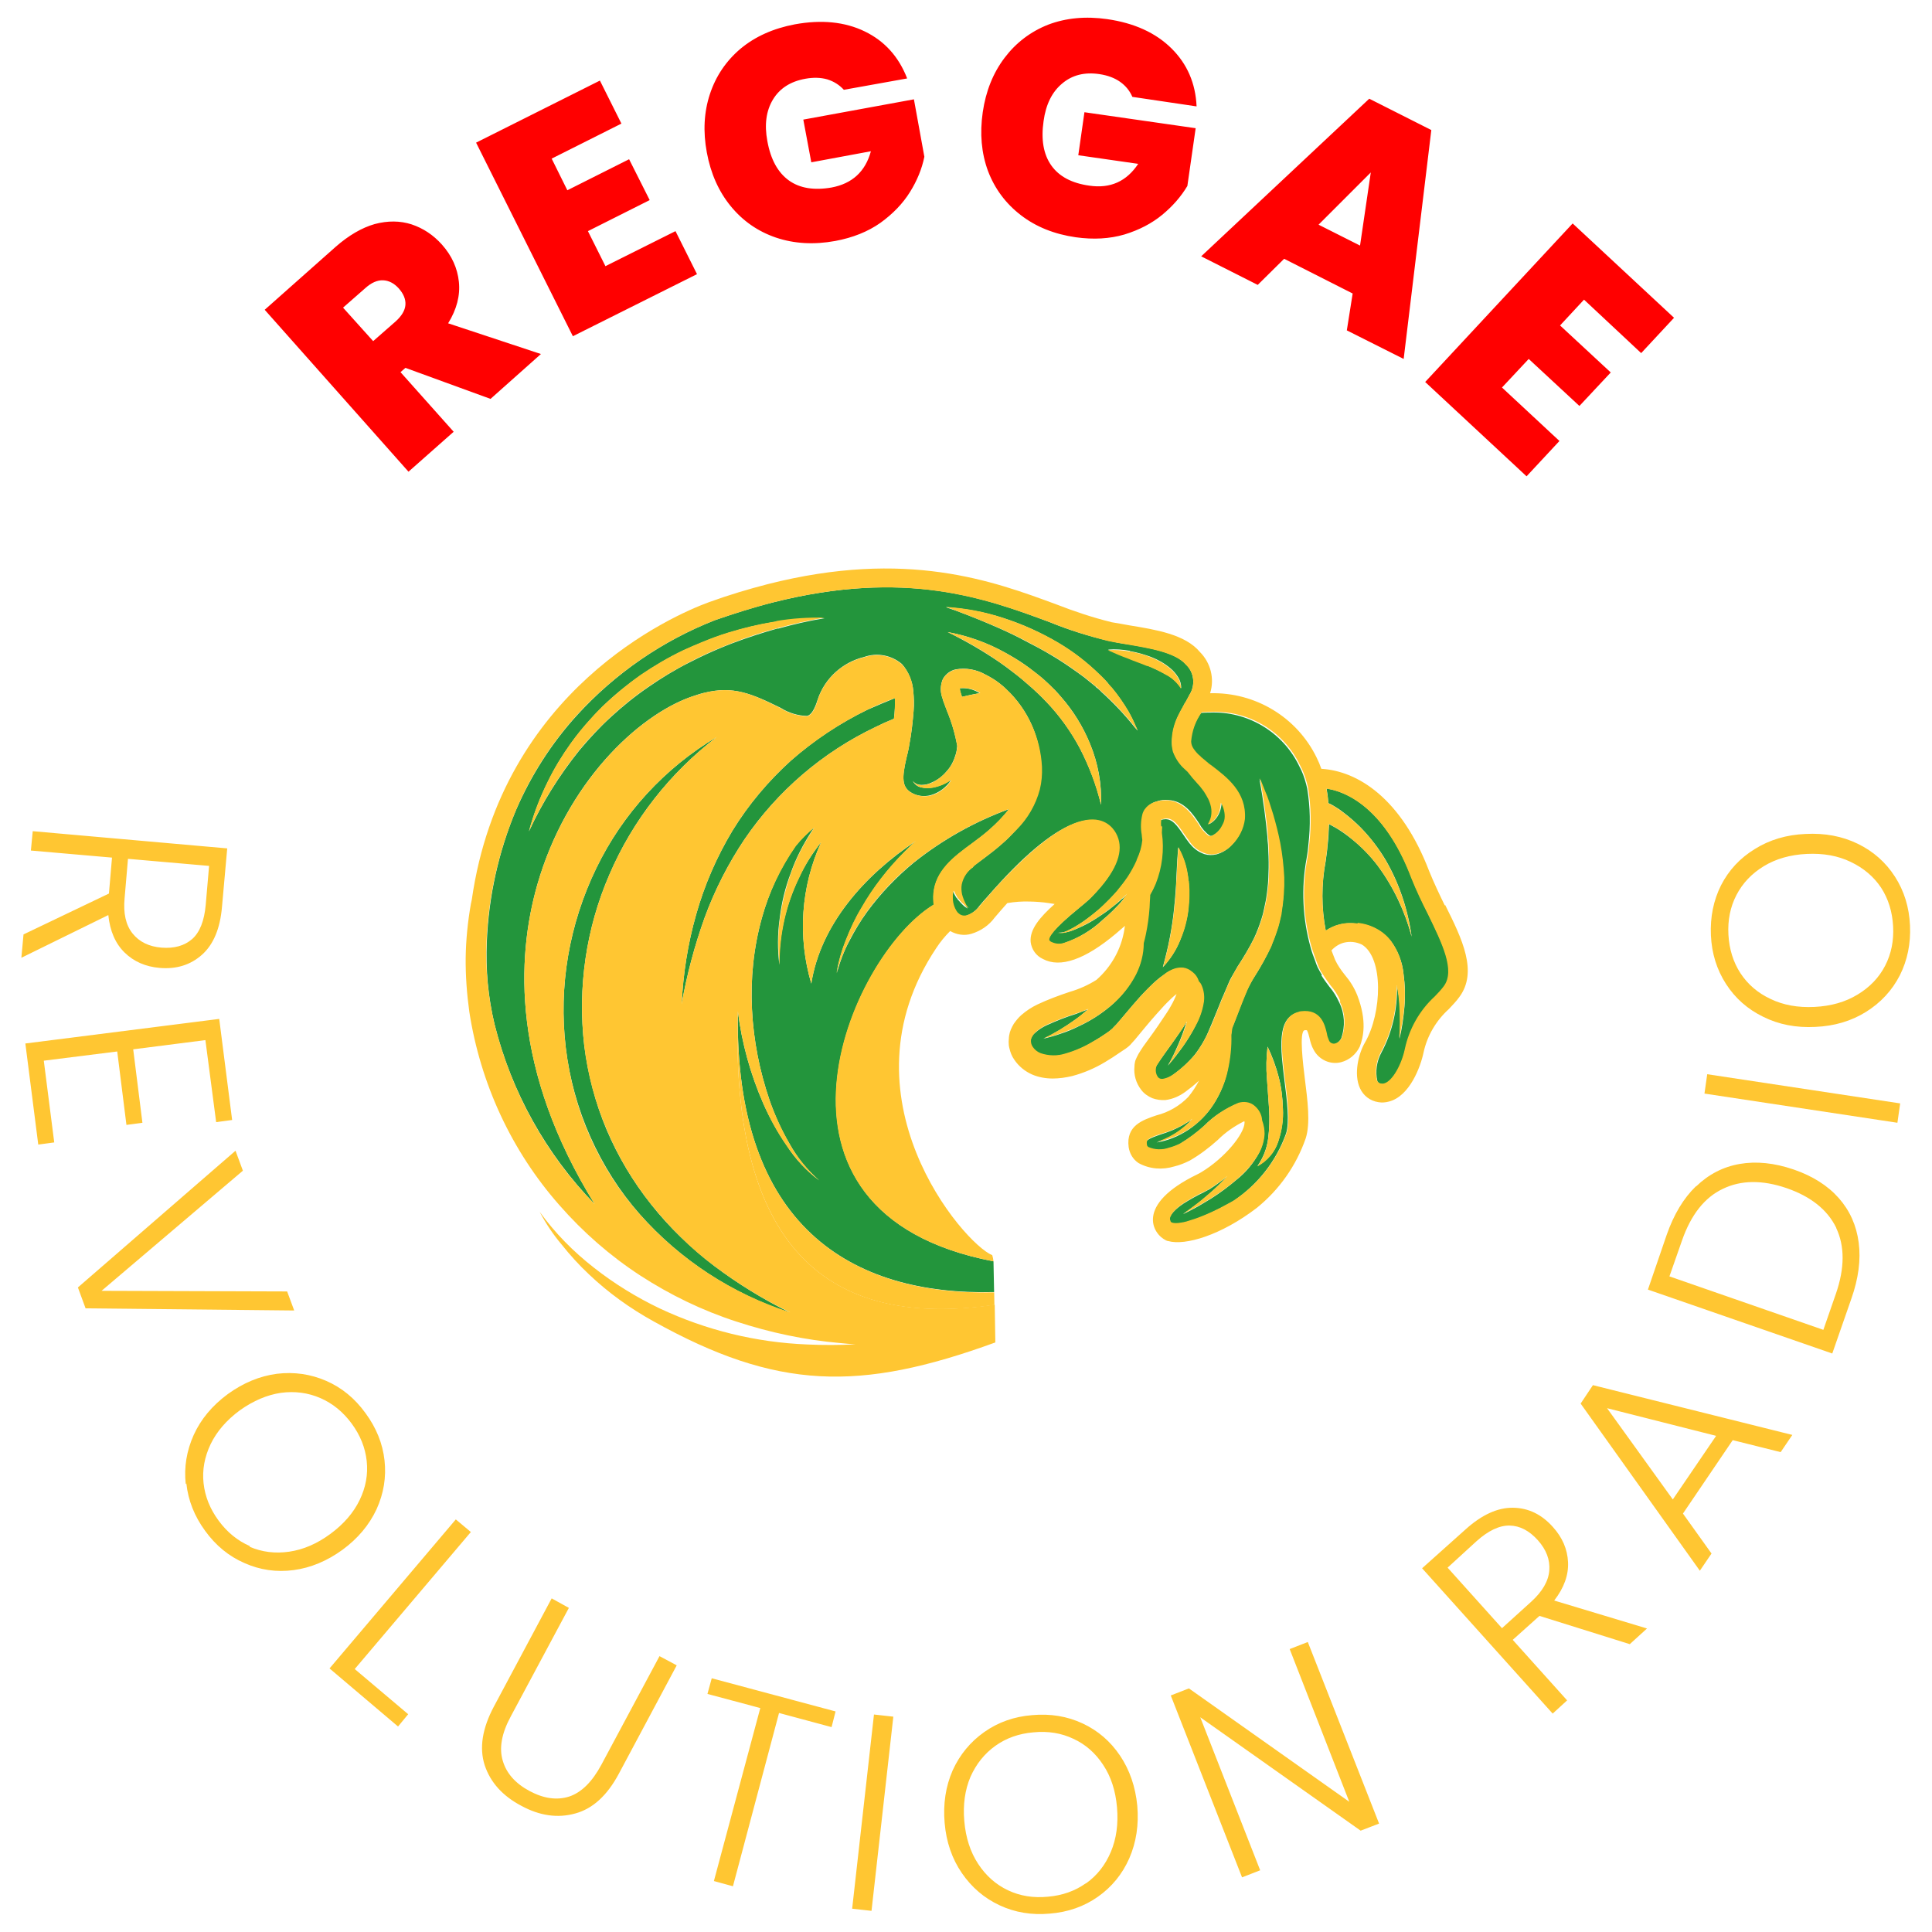 <?xml version="1.0" encoding="UTF-8" standalone="no"?>
<svg
   xmlns:dc="http://purl.org/dc/elements/1.1/"
   xmlns:cc="http://creativecommons.org/ns#"
   xmlns:rdf="http://www.w3.org/1999/02/22-rdf-syntax-ns#"
   xmlns:svg="http://www.w3.org/2000/svg"
   xmlns="http://www.w3.org/2000/svg"
   xmlns:sodipodi="http://sodipodi.sourceforge.net/DTD/sodipodi-0.dtd"
   xmlns:inkscape="http://www.inkscape.org/namespaces/inkscape"
   version="1.1"
   viewBox="0 0 100 100"
   id="svg92"
   sodipodi:docname="revolution-radio.svg"
   width="100"
   height="100"
   inkscape:version="0.92.5 (2060ec1f9f, 2020-04-08)">
  <sodipodi:namedview
     pagecolor="#ffffff"
     bordercolor="#666666"
     borderopacity="1"
     objecttolerance="10"
     gridtolerance="10"
     guidetolerance="10"
     inkscape:pageopacity="0"
     inkscape:pageshadow="2"
     inkscape:window-width="3440"
     inkscape:window-height="1381"
     id="namedview94"
     showgrid="false"
     inkscape:zoom="7.8698634"
     inkscape:cx="-26.852077"
     inkscape:cy="38.415092"
     inkscape:window-x="0"
     inkscape:window-y="256"
     inkscape:window-maximized="1"
     inkscape:current-layer="svg92" />
  <g
     id="g982"
     transform="matrix(15.903,0,0,15.903,-8.929,-9.776)">
    <g
       transform="translate(2.077,2.465)"
       id="g6">
      <path
         d="m 0.081,-0.552 -0.277,-0.101 -0.016,0.014 0.173,0.194 -0.147,0.13 -0.468,-0.527 0.231,-0.205 q 0.064,-0.056 0.127,-0.074 0.064,-0.017 0.12,0.001 0.057,0.019 0.099,0.066 0.048,0.054 0.055,0.121 0.007,0.067 -0.035,0.135 l 0.302,0.1 z m -0.382,-0.188 0.073,-0.064 q 0.03,-0.027 0.032,-0.054 0.002,-0.027 -0.022,-0.054 -0.023,-0.025 -0.051,-0.026 -0.028,-9.5784e-4 -0.057,0.025 l -0.073,0.064 z m 0.581,-0.594 0.051,0.103 0.201,-0.101 0.067,0.133 -0.201,0.101 0.057,0.114 0.228,-0.114 0.07,0.14 L 0.349,-0.756 0.034,-1.386 0.437,-1.588 0.507,-1.448 Z M 1.231,-1.558 q -0.022,-0.024 -0.054,-0.034 -0.032,-0.009 -0.071,-0.002 -0.073,0.013 -0.106,0.068 -0.033,0.055 -0.018,0.135 0.016,0.089 0.07,0.128 0.053,0.038 0.139,0.023 0.101,-0.019 0.128,-0.118 l -0.194,0.036 -0.026,-0.139 0.36,-0.066 0.034,0.187 q -0.012,0.059 -0.047,0.115 -0.035,0.056 -0.096,0.1 -0.061,0.043 -0.147,0.059 -0.104,0.019 -0.193,-0.011 -0.088,-0.03 -0.147,-0.102 -0.059,-0.072 -0.078,-0.175 -0.019,-0.102 0.01,-0.19 0.029,-0.088 0.1,-0.148 0.071,-0.059 0.176,-0.079 0.131,-0.024 0.228,0.023 0.097,0.047 0.138,0.153 z m 0.939,0.023 q -0.013,-0.03 -0.04,-0.049 -0.027,-0.019 -0.067,-0.025 -0.073,-0.011 -0.122,0.031 -0.049,0.041 -0.06,0.122 -0.013,0.09 0.025,0.144 0.038,0.054 0.124,0.066 0.102,0.015 0.159,-0.071 l -0.195,-0.028 0.02,-0.14 0.362,0.052 -0.027,0.188 q -0.031,0.052 -0.082,0.094 -0.051,0.042 -0.123,0.064 -0.072,0.021 -0.158,0.009 -0.105,-0.015 -0.179,-0.072 -0.074,-0.057 -0.107,-0.144 -0.032,-0.087 -0.017,-0.191 0.015,-0.103 0.071,-0.177 0.056,-0.074 0.142,-0.108 0.087,-0.033 0.192,-0.018 0.132,0.019 0.209,0.095 0.077,0.076 0.082,0.189 z m 0.717,0.64 -0.223,-0.113 -0.086,0.085 -0.184,-0.093 0.547,-0.513 0.202,0.102 -0.09,0.745 -0.185,-0.093 z m 0.024,-0.156 0.035,-0.238 -0.17,0.17 z m 0.729,0.176 -0.078,0.084 0.165,0.153 -0.102,0.109 -0.165,-0.153 -0.087,0.093 0.187,0.174 -0.107,0.115 -0.33,-0.307 0.48,-0.516 0.33,0.307 -0.107,0.115 z"
         id="path4"
         inkscape:connector-curvature="0"
         style="fill:#ff0000;fill-rule:nonzero" />
    </g>
    <g
       transform="translate(2.077,2.465)"
       id="g10">
      <path
         d="m -1.439,1.191 0.278,-0.133 0.01,-0.117 -0.264,-0.023 0.006,-0.063 0.633,0.056 -0.017,0.19 q -0.009,0.106 -0.065,0.156 -0.056,0.05 -0.138,0.043 -0.069,-0.006 -0.114,-0.05 -0.045,-0.044 -0.053,-0.122 l -0.283,0.139 z m 0.34,-0.246 -0.011,0.128 q -0.007,0.074 0.026,0.115 0.033,0.041 0.094,0.046 0.062,0.005 0.1,-0.028 0.037,-0.033 0.044,-0.111 l 0.011,-0.127 z m 0.252,0.59 -0.235,0.03 0.03,0.239 -0.052,0.007 -0.03,-0.239 -0.239,0.03 0.034,0.266 -0.052,0.007 -0.042,-0.329 0.631,-0.08 0.042,0.329 -0.052,0.007 z M -0.558,2.415 -1.237,2.408 l -0.025,-0.068 0.513,-0.445 0.024,0.065 -0.46,0.391 0.604,0.002 z m -0.353,0.565 q -0.009,-0.082 0.026,-0.16 0.035,-0.077 0.111,-0.133 0.076,-0.055 0.16,-0.066 0.084,-0.01 0.16,0.023 0.076,0.033 0.128,0.105 0.053,0.072 0.062,0.154 0.009,0.082 -0.026,0.159 -0.036,0.077 -0.111,0.132 -0.076,0.055 -0.159,0.066 -0.084,0.011 -0.16,-0.023 -0.076,-0.033 -0.128,-0.105 -0.052,-0.071 -0.061,-0.154 z m 0.208,0.204 q 0.06,0.026 0.129,0.016 0.069,-0.01 0.134,-0.058 0.065,-0.048 0.095,-0.11 0.03,-0.062 0.023,-0.127 -0.007,-0.065 -0.049,-0.122 -0.042,-0.057 -0.102,-0.083 -0.06,-0.026 -0.128,-0.017 -0.068,0.01 -0.134,0.057 -0.065,0.048 -0.095,0.11 -0.03,0.063 -0.023,0.127 0.007,0.065 0.049,0.122 0.042,0.057 0.102,0.083 z m 0.342,0.398 0.174,0.147 -0.033,0.04 -0.223,-0.189 0.411,-0.485 0.049,0.041 z m 0.697,-0.199 -0.189,0.353 q -0.045,0.083 -0.026,0.145 0.018,0.061 0.087,0.098 0.069,0.037 0.129,0.018 Q 0.397,3.977 0.442,3.893 L 0.631,3.54 0.687,3.57 0.499,3.922 Q 0.442,4.029 0.357,4.052 0.271,4.076 0.181,4.027 0.09,3.979 0.062,3.895 0.035,3.811 0.092,3.704 L 0.28,3.352 Z M 1.204,3.72 1.191,3.771 1.02,3.725 0.87,4.289 0.808,4.272 0.959,3.709 0.787,3.663 0.801,3.612 Z m 0.188,0.017 -0.071,0.632 -0.063,-0.007 0.071,-0.632 z m 0.346,0.614 Q 1.663,4.316 1.615,4.246 1.567,4.176 1.559,4.083 1.551,3.99 1.585,3.912 q 0.035,-0.077 0.103,-0.125 0.068,-0.048 0.156,-0.055 0.089,-0.008 0.164,0.027 0.075,0.035 0.122,0.105 0.047,0.07 0.056,0.163 0.008,0.093 -0.026,0.171 -0.034,0.077 -0.102,0.125 -0.068,0.048 -0.157,0.055 -0.088,0.008 -0.163,-0.027 z m 0.282,-0.072 q 0.053,-0.038 0.08,-0.102 0.027,-0.064 0.02,-0.145 -0.007,-0.081 -0.045,-0.138 -0.038,-0.058 -0.097,-0.085 -0.059,-0.028 -0.13,-0.021 -0.071,0.006 -0.124,0.044 -0.053,0.038 -0.081,0.101 -0.027,0.064 -0.02,0.144 0.007,0.081 0.045,0.139 0.038,0.058 0.097,0.086 0.059,0.028 0.13,0.021 0.071,-0.006 0.124,-0.044 z M 2.973,4.085 2.913,4.108 2.391,3.739 2.586,4.237 2.527,4.26 2.295,3.668 2.354,3.645 2.876,4.014 2.682,3.517 2.741,3.494 Z M 3.789,3.501 3.495,3.409 3.408,3.487 3.585,3.684 3.538,3.727 3.113,3.254 3.255,3.127 q 0.079,-0.071 0.154,-0.07 0.075,0.001 0.13,0.063 0.046,0.051 0.049,0.114 0.003,0.063 -0.045,0.125 l 0.302,0.091 z m -0.416,-0.052 0.095,-0.086 q 0.055,-0.05 0.059,-0.102 0.004,-0.052 -0.037,-0.098 -0.042,-0.047 -0.092,-0.048 -0.05,-0.001 -0.108,0.051 L 3.196,3.252 Z M 4.124,2.837 3.962,3.076 4.055,3.206 4.017,3.262 3.629,2.718 3.669,2.658 4.318,2.82 4.28,2.876 Z M 4.07,2.823 3.715,2.733 3.929,3.03 Z M 4.005,2.011 Q 4.066,1.952 4.147,1.938 q 0.081,-0.014 0.175,0.018 0.093,0.032 0.147,0.093 0.054,0.061 0.065,0.145 0.011,0.084 -0.024,0.183 L 4.448,2.555 3.848,2.347 3.909,2.169 q 0.035,-0.1 0.095,-0.158 z M 4.461,2.146 Q 4.418,2.058 4.3,2.017 4.181,1.976 4.092,2.019 4.003,2.061 3.959,2.187 L 3.918,2.304 4.419,2.478 4.46,2.36 q 0.043,-0.125 5.52e-4,-0.214 z M 4.041,1.646 4.669,1.741 4.66,1.804 4.032,1.709 Z M 4.668,1.324 Q 4.63,1.398 4.558,1.443 4.486,1.488 4.393,1.492 4.299,1.497 4.223,1.459 4.147,1.422 4.102,1.352 4.057,1.282 4.053,1.194 q -0.004,-0.089 0.033,-0.163 0.038,-0.074 0.11,-0.118 0.072,-0.045 0.165,-0.049 0.094,-0.005 0.17,0.032 0.076,0.037 0.121,0.107 0.045,0.07 0.049,0.159 0.004,0.088 -0.033,0.162 z M 4.607,1.039 Q 4.571,0.985 4.508,0.955 4.446,0.925 4.365,0.929 q -0.081,0.004 -0.14,0.04 -0.059,0.036 -0.089,0.094 -0.03,0.058 -0.026,0.129 0.004,0.071 0.039,0.125 0.036,0.055 0.098,0.084 0.062,0.03 0.143,0.026 0.081,-0.004 0.14,-0.04 0.06,-0.036 0.09,-0.094 0.03,-0.058 0.026,-0.129 -0.004,-0.071 -0.039,-0.125 z"
         id="path8"
         inkscape:connector-curvature="0"
         style="fill:#ffc632;fill-rule:nonzero" />
    </g>
    <g
       transform="translate(2.077,2.465)"
       clip-path="url(#SvgjsClipPath1003)"
       id="g80">
      <g
         clip-path="url(#SvgjsClipPath1000)"
         id="g14">
        <path
           d="m 1.611,0.389 c -8.873e-4,1.4581e-4 -0.002,4.1359e-4 -0.003,7.9574e-4 1.532e-4,0.004 8.677e-4,0.008 0.002,0.012 0.002,0.005 0.004,0.011 0.005,0.016 0.019,-0.004 0.038,-0.009 0.058,-0.012 -0.019,-0.012 -0.041,-0.018 -0.063,-0.016 z"
           id="path12"
           inkscape:connector-curvature="0"
           style="fill:#23953c;fill-rule:nonzero" />
      </g>
      <g
         clip-path="url(#SvgjsClipPath1000)"
         id="g18">
        <path
           d="M 1.059,0.625 C 0.985,0.692 0.92,0.769 0.868,0.854 0.817,0.939 0.777,1.031 0.75,1.127 0.723,1.222 0.708,1.319 0.703,1.418 0.72,1.322 0.745,1.228 0.778,1.136 0.811,1.046 0.855,0.96 0.908,0.881 1.015,0.724 1.162,0.598 1.334,0.516 c 0.02,-0.01 0.04,-0.019 0.06,-0.027 0.003,-0.022 0.004,-0.045 0.003,-0.067 -0.03,0.012 -0.06,0.025 -0.09,0.038 -0.09,0.044 -0.173,0.099 -0.248,0.165 z"
           id="path16"
           inkscape:connector-curvature="0"
           style="fill:#23953c;fill-rule:nonzero" />
      </g>
      <g
         clip-path="url(#SvgjsClipPath1000)"
         id="g22">
        <path
           d="m 1.72,2.355 -0.002,-0.1 C 0.893,2.097 1.246,1.263 1.524,1.094 1.523,1.083 1.522,1.071 1.523,1.059 1.529,0.983 1.59,0.938 1.648,0.895 1.667,0.881 1.687,0.866 1.704,0.851 1.728,0.83 1.75,0.807 1.769,0.783 1.657,0.824 1.553,0.882 1.459,0.957 1.402,1.004 1.351,1.057 1.307,1.117 c -0.022,0.03 -0.041,0.062 -0.058,0.095 -0.018,0.033 -0.031,0.069 -0.041,0.105 0.006,-0.038 0.016,-0.074 0.031,-0.11 0.014,-0.036 0.03,-0.07 0.05,-0.103 0.039,-0.067 0.086,-0.128 0.14,-0.182 0.012,-0.012 0.024,-0.024 0.037,-0.035 C 1.297,0.999 1.155,1.16 1.125,1.351 1.08,1.199 1.091,1.036 1.157,0.891 1.129,0.926 1.105,0.964 1.086,1.004 1.065,1.048 1.048,1.094 1.037,1.142 1.026,1.191 1.02,1.24 1.021,1.29 1.015,1.24 1.015,1.19 1.022,1.14 1.028,1.089 1.04,1.039 1.058,0.992 1.075,0.943 1.099,0.897 1.127,0.854 c 0.003,-0.004 0.005,-0.007 0.007,-0.011 -0.022,0.018 -0.042,0.038 -0.06,0.06 -0.05,0.071 -0.087,0.151 -0.11,0.235 -0.027,0.097 -0.037,0.197 -0.032,0.297 0.005,0.102 0.025,0.202 0.058,0.298 0.017,0.048 0.038,0.095 0.064,0.139 0.025,0.045 0.057,0.085 0.096,0.119 C 1.109,1.96 1.073,1.922 1.045,1.878 1.015,1.835 0.99,1.789 0.969,1.742 0.927,1.646 0.899,1.545 0.886,1.441 0.874,2.139 1.254,2.367 1.72,2.355 Z"
           id="path20"
           inkscape:connector-curvature="0"
           style="fill:#23953c;fill-rule:nonzero" />
      </g>
      <g
         clip-path="url(#SvgjsClipPath1000)"
         id="g26">
        <path
           d="m 2.278,2.187 c -7.958e-4,-2.652e-4 -0.002,-6.189e-4 -0.002,-9.136e-4 2.063e-4,0 3.537e-4,2.358e-4 5.305e-4,3.242e-4 1.768e-4,8.84e-5 0.001,3.831e-4 0.002,5.894e-4 z"
           id="path24"
           inkscape:connector-curvature="0"
           style="fill:#23953c;fill-rule:nonzero" />
      </g>
      <g
         clip-path="url(#SvgjsClipPath1000)"
         id="g30">
        <path
           d="M 3.079,1.007 C 3.004,0.811 2.895,0.731 2.802,0.716 c 0.003,0.016 0.005,0.032 0.006,0.048 l 0.003,0.001 0.008,0.004 c 0.005,0.003 0.01,0.006 0.015,0.009 0.01,0.006 0.019,0.013 0.028,0.02 0.018,0.014 0.035,0.029 0.051,0.045 0.031,0.032 0.059,0.068 0.082,0.107 0.044,0.076 0.072,0.161 0.084,0.248 C 3.057,1.116 3.02,1.037 2.969,0.968 2.944,0.935 2.915,0.905 2.882,0.879 2.866,0.866 2.849,0.854 2.832,0.844 c -0.007,-0.004 -0.015,-0.008 -0.022,-0.012 -7.368e-4,0.024 -0.002,0.049 -0.005,0.073 -0.001,0.016 -0.004,0.032 -0.006,0.049 -0.014,0.074 -0.014,0.15 5.305e-4,0.225 0.013,-0.009 0.028,-0.016 0.044,-0.02 0.02,-0.005 0.04,-0.006 0.06,-0.002 v -0.002 c 0.021,0.002 0.041,0.008 0.06,0.018 0.019,0.01 0.035,0.024 0.048,0.04 0.023,0.031 0.037,0.068 0.041,0.106 0.005,0.036 0.006,0.072 0.003,0.108 -0.003,0.035 -0.008,0.07 -0.016,0.104 0.003,-0.035 0.003,-0.07 7.663e-4,-0.104 -0.001,-0.024 -0.004,-0.047 -0.009,-0.07 0.002,0.076 -0.015,0.152 -0.051,0.219 -0.015,0.028 -0.02,0.061 -0.013,0.092 0.002,0.006 0.008,0.01 0.014,0.01 0.003,5.485e-4 0.006,4.176e-4 0.009,-3.831e-4 0.028,-0.007 0.058,-0.064 0.068,-0.113 0.014,-0.065 0.048,-0.125 0.097,-0.17 0.011,-0.011 0.02,-0.022 0.03,-0.034 0.038,-0.051 -0.005,-0.14 -0.052,-0.235 -0.019,-0.038 -0.038,-0.078 -0.054,-0.118 z"
           id="path28"
           inkscape:connector-curvature="0"
           style="fill:#23953c;fill-rule:nonzero" />
      </g>
      <g
         clip-path="url(#SvgjsClipPath1000)"
         id="g34">
        <path
           d="m 2.787,1.323 c -0.005,-0.008 -0.01,-0.017 -0.014,-0.025 -0.003,-0.007 -0.006,-0.014 -0.008,-0.021 -0.006,-0.015 -0.011,-0.029 -0.015,-0.044 -0.026,-0.094 -0.031,-0.193 -0.013,-0.289 0.003,-0.016 0.005,-0.032 0.006,-0.046 0.007,-0.061 0.006,-0.122 -0.004,-0.182 -0.002,-0.01 -0.005,-0.02 -0.008,-0.03 -0.003,-0.01 -0.007,-0.02 -0.011,-0.029 -0.002,-0.004 -0.004,-0.008 -0.006,-0.012 -0.053,-0.112 -0.169,-0.182 -0.293,-0.176 -0.002,0 -0.005,0 -0.007,0 -0.007,0 -0.014,7.0732e-4 -0.021,0.001 0,3.8313e-4 -5.305e-4,6.7785e-4 -5.01e-4,9.4309e-4 -0.019,0.028 -0.031,0.06 -0.034,0.094 2.657e-4,0.009 0.003,0.017 0.008,0.024 0.006,0.009 0.014,0.018 0.023,0.025 0.001,0.001 0.003,0.003 0.004,0.004 0.004,0.003 0.008,0.007 0.012,0.01 0.005,0.004 0.011,0.008 0.016,0.013 8.341e-4,6.2371e-4 0.002,0.001 0.003,0.002 0.051,0.039 0.115,0.088 0.109,0.175 -0.004,0.032 -0.019,0.061 -0.042,0.084 -0.013,0.013 -0.029,0.023 -0.046,0.028 -7.073e-4,1.7683e-4 -10e-4,3.5366e-4 -0.002,5.0101e-4 -0.012,0.003 -0.026,0.003 -0.038,-5.3049e-4 -0.003,-6.9028e-4 -0.005,-0.002 -0.008,-0.003 -0.017,-0.007 -0.031,-0.019 -0.042,-0.033 -0.007,-0.009 -0.014,-0.019 -0.02,-0.028 -0.022,-0.033 -0.036,-0.049 -0.056,-0.05 -0.006,5.824e-5 -0.012,0.001 -0.017,0.003 -4.716e-4,2.6524e-4 -0.001,6.4837e-4 -0.001,6.4837e-4 -0.001,0.007 -0.001,0.015 -4.126e-4,0.022 h 0.003 c 1.484e-4,0.003 2.03e-5,0.007 -3.831e-4,0.01 0,0.004 0,0.007 -4.421e-4,0.011 0.008,0.056 0.001,0.113 -0.02,0.166 -0.005,0.013 -0.011,0.025 -0.018,0.036 8.88e-5,0.001 8.88e-5,0.003 0,0.004 -5.305e-4,0.013 -0.001,0.025 -0.002,0.037 -0.002,0.029 -0.006,0.058 -0.012,0.087 -0.002,0.01 -0.004,0.02 -0.007,0.029 8.5e-6,0.035 -0.008,0.07 -0.025,0.102 -0.02,0.039 -0.048,0.073 -0.081,0.101 -0.032,0.027 -0.067,0.049 -0.104,0.066 -0.018,0.009 -0.037,0.017 -0.056,0.023 -0.019,0.007 -0.038,0.012 -0.058,0.017 0.036,-0.017 0.07,-0.038 0.102,-0.061 0.015,-0.01 0.029,-0.022 0.042,-0.034 -0.013,0.005 -0.025,0.009 -0.037,0.014 -0.033,0.01 -0.065,0.023 -0.096,0.037 -0.013,0.006 -0.026,0.014 -0.037,0.024 -0.008,0.006 -0.014,0.015 -0.016,0.025 -0.001,0.008 6.542e-4,0.017 0.006,0.024 0.006,0.009 0.015,0.016 0.025,0.02 0.027,0.009 0.055,0.009 0.082,9.431e-4 0.031,-0.009 0.061,-0.022 0.089,-0.039 0.014,-0.008 0.029,-0.018 0.043,-0.027 l 0.01,-0.007 0.005,-0.004 0.001,-0.001 8.547e-4,-6.778e-4 h 1.474e-4 l 7.957e-4,-6.189e-4 c 0,0 -1.474e-4,0 -1.474e-4,0 0.002,-0.002 0.005,-0.004 0.007,-0.007 l 0.009,-0.009 c 0.023,-0.026 0.046,-0.055 0.071,-0.083 0.012,-0.014 0.025,-0.027 0.039,-0.041 0.014,-0.014 0.029,-0.028 0.046,-0.039 0.01,-0.008 0.021,-0.014 0.033,-0.018 0.009,-0.003 0.019,-0.004 0.028,-0.003 0.003,3.516e-4 0.006,9.128e-4 0.009,0.002 0.002,5.599e-4 0.003,0.001 0.005,0.002 l 0.002,0.001 c 0.001,4.106e-4 0.003,9.95e-4 0.004,0.002 l 0.003,0.002 c 0.003,0.002 0.006,0.003 0.008,0.006 0.009,0.007 0.015,0.017 0.019,0.027 1.935e-4,6.27e-4 3.413e-4,0.001 4.421e-4,0.002 0.004,0.004 0.006,0.008 0.009,0.013 0.008,0.016 0.01,0.034 0.008,0.052 -0.004,0.028 -0.014,0.055 -0.027,0.08 -0.012,0.023 -0.026,0.046 -0.041,0.067 -0.015,0.021 -0.031,0.042 -0.048,0.061 0.013,-0.022 0.024,-0.046 0.034,-0.069 0.01,-0.023 0.019,-0.047 0.026,-0.071 3.833e-4,-4.261e-4 5.751e-4,-9.907e-4 5.305e-4,-0.002 -0.007,0.012 -0.014,0.023 -0.022,0.034 -0.021,0.031 -0.043,0.06 -0.063,0.089 -0.005,0.007 -0.01,0.014 -0.013,0.02 -9.941e-4,0.001 -0.002,0.003 -0.002,0.005 -3.41e-4,8.88e-4 -6.361e-4,0.002 -8.842e-4,0.003 0,0.001 -2.358e-4,0.002 -3.831e-4,0.004 -0.001,0.009 0.001,0.018 0.006,0.025 0.004,0.005 0.011,0.008 0.017,0.007 0.012,-0.002 0.023,-0.007 0.033,-0.014 0.027,-0.019 0.051,-0.041 0.072,-0.066 0.02,-0.026 0.037,-0.055 0.049,-0.086 0.004,-0.008 0.007,-0.017 0.011,-0.026 0.01,-0.024 0.02,-0.049 0.03,-0.074 7.958e-4,-0.002 0.002,-0.003 0.002,-0.004 0.007,-0.016 0.013,-0.031 0.02,-0.047 0.002,-0.005 0.005,-0.011 0.008,-0.016 0.007,-0.012 0.014,-0.024 0.02,-0.035 0.019,-0.029 0.037,-0.059 0.053,-0.091 0.01,-0.021 0.018,-0.043 0.025,-0.065 0.003,-0.01 0.006,-0.02 0.008,-0.031 0.002,-0.009 0.004,-0.019 0.006,-0.029 0.004,-0.024 0.007,-0.049 0.008,-0.074 4.126e-4,-0.01 7.368e-4,-0.021 9.136e-4,-0.031 4.126e-4,-0.025 -6.779e-4,-0.05 -0.002,-0.075 -8.547e-4,-0.009 -0.002,-0.017 -0.002,-0.026 -0.003,-0.029 -0.006,-0.059 -0.01,-0.088 -0.002,-0.016 -0.005,-0.032 -0.007,-0.048 -0.003,-0.018 -0.006,-0.035 -0.009,-0.053 0.006,0.014 0.012,0.028 0.017,0.043 0.004,0.011 0.009,0.023 0.013,0.034 0.004,0.014 0.009,0.027 0.013,0.041 0.009,0.03 0.017,0.061 0.023,0.093 0.007,0.037 0.011,0.074 0.013,0.111 0.001,0.038 -0.001,0.076 -0.008,0.114 -4.421e-4,0.003 -0.001,0.005 -0.001,0.008 -0.004,0.018 -0.008,0.036 -0.014,0.053 -0.005,0.015 -0.01,0.029 -0.016,0.043 -9.136e-4,0.002 -0.002,0.004 -0.002,0.006 -0.016,0.034 -0.034,0.067 -0.054,0.098 -0.009,0.014 -0.017,0.029 -0.024,0.044 -0.007,0.016 -0.014,0.032 -0.02,0.049 -0.01,0.025 -0.019,0.051 -0.03,0.077 -7.073e-4,0.008 -0.002,0.015 -0.003,0.023 5.609e-4,0.037 -0.003,0.075 -0.011,0.112 -0.008,0.039 -0.023,0.076 -0.045,0.11 -0.021,0.033 -0.049,0.061 -0.081,0.083 -0.032,0.021 -0.067,0.036 -0.105,0.042 0.035,-0.011 0.068,-0.03 0.095,-0.055 0.007,-0.006 0.014,-0.013 0.02,-0.02 -0.03,0.021 -0.063,0.037 -0.099,0.048 -0.05,0.017 -0.051,0.021 -0.049,0.036 3.394e-4,0.003 0.002,0.007 0.005,0.008 0.021,0.009 0.045,0.009 0.067,0.002 0.013,-0.003 0.026,-0.008 0.037,-0.014 0.028,-0.017 0.055,-0.037 0.079,-0.059 0.031,-0.032 0.069,-0.056 0.11,-0.073 0.017,-0.005 0.035,-0.002 0.049,0.007 0.016,0.011 0.027,0.03 0.028,0.05 0.006,0.014 0.009,0.029 0.008,0.044 -8.725e-4,0.021 -0.007,0.042 -0.017,0.061 -0.018,0.033 -0.042,0.062 -0.071,0.085 -0.027,0.023 -0.055,0.044 -0.085,0.063 -0.013,0.008 -0.027,0.016 -0.04,0.024 -0.016,0.009 -0.032,0.017 -0.048,0.025 -9.726e-4,6.778e-4 -0.002,0.001 -0.003,0.002 6.778e-4,-5.895e-4 0.002,-0.001 0.002,-0.002 0.013,-0.009 0.025,-0.018 0.037,-0.027 0.015,-0.011 0.029,-0.023 0.043,-0.035 0.021,-0.018 0.042,-0.038 0.061,-0.059 -0.018,0.015 -0.037,0.029 -0.058,0.042 -0.004,0.002 -0.01,0.005 -0.017,0.009 -0.023,0.011 -0.044,0.023 -0.065,0.036 -0.012,0.008 -0.024,0.017 -0.034,0.028 -0.005,0.006 -0.01,0.012 -0.012,0.019 -0.001,0.004 -0.001,0.008 6.189e-4,0.012 3.986e-4,0.001 8.713e-4,0.002 0.001,0.003 0.001,0.002 0.01,0.006 0.033,0.003 0.007,-8.613e-4 0.013,-0.002 0.019,-0.004 0.018,-0.005 0.035,-0.011 0.052,-0.018 0.02,-0.008 0.039,-0.017 0.055,-0.025 0.027,-0.014 0.046,-0.025 0.046,-0.025 0.079,-0.053 0.14,-0.13 0.172,-0.22 0.012,-0.038 0.003,-0.108 -0.005,-0.171 -0.013,-0.106 -0.026,-0.205 0.044,-0.223 0.003,-7.33e-4 0.005,-0.001 0.008,-0.002 0.065,-0.008 0.077,0.046 0.084,0.072 0.001,0.008 0.004,0.016 0.007,0.023 0.003,0.008 0.012,0.012 0.02,0.01 0.01,-0.003 0.018,-0.011 0.022,-0.02 0.013,-0.038 0.011,-0.08 -0.007,-0.116 -0.008,-0.018 -0.019,-0.036 -0.032,-0.051 -0.009,-0.012 -0.018,-0.024 -0.026,-0.037 z M 2.352,1.11 c -0.004,0.035 -0.014,0.068 -0.027,0.101 -0.013,0.032 -0.032,0.061 -0.056,0.087 0.009,-0.033 0.017,-0.065 0.023,-0.097 0.006,-0.032 0.011,-0.064 0.014,-0.096 4.126e-4,-0.006 9.725e-4,-0.013 0.002,-0.019 10e-4,-0.013 0.002,-0.026 0.003,-0.039 8.842e-4,-0.013 0.002,-0.026 0.002,-0.038 1.489e-4,-5.568e-4 1.987e-4,-0.001 1.474e-4,-0.002 0.001,-0.019 0.002,-0.039 0.003,-0.059 9.431e-4,-0.013 0.002,-0.026 0.003,-0.04 0.014,0.025 0.024,0.052 0.029,0.08 0.001,0.006 0.003,0.012 0.003,0.019 4.716e-4,0.004 7.368e-4,0.007 0.001,0.011 3.241e-4,0.003 7.073e-4,0.006 0.001,0.009 7.957e-4,0.013 0.001,0.027 9.726e-4,0.04 -1.664e-4,0.015 -0.001,0.029 -0.003,0.044 z m 0.308,0.648 c 0.002,0.036 -0.004,0.072 -0.015,0.106 -0.011,0.035 -0.036,0.064 -0.068,0.081 0.019,-0.027 0.031,-0.058 0.035,-0.09 0.004,-0.032 0.005,-0.064 0.003,-0.096 l -0.007,-0.099 c -0.003,-0.035 -0.002,-0.069 0.002,-0.104 0.015,0.031 0.027,0.064 0.036,0.098 0.009,0.034 0.013,0.069 0.014,0.104 z"
           id="path32"
           inkscape:connector-curvature="0"
           style="fill:#23953c;fill-rule:nonzero" />
      </g>
      <g
         clip-path="url(#SvgjsClipPath1000)"
         id="g38">
        <path
           d="m 2.156,1.057 c -2.438e-4,3.516e-4 -5.542e-4,6.52e-4 -9.137e-4,8.841e-4 -0.004,0.004 -0.008,0.008 -0.012,0.012 -0.002,0.002 -0.004,0.004 -0.006,0.005 -0.014,0.013 -0.03,0.025 -0.045,0.037 -0.016,0.012 -0.032,0.022 -0.049,0.033 -0.018,0.011 -0.036,0.02 -0.055,0.028 -0.009,0.004 -0.019,0.008 -0.029,0.01 -0.01,0.003 -0.02,0.004 -0.031,0.002 0.01,9.054e-4 0.02,-9.595e-4 0.029,-0.005 0.009,-0.004 0.018,-0.009 0.027,-0.014 0.017,-0.01 0.034,-0.022 0.05,-0.034 0.009,-0.007 0.017,-0.014 0.026,-0.021 0.013,-0.011 0.025,-0.023 0.037,-0.035 0.008,-0.009 0.017,-0.018 0.025,-0.027 0.003,-0.003 0.005,-0.007 0.008,-0.01 0.009,-0.012 0.018,-0.024 0.027,-0.036 0.011,-0.017 0.021,-0.034 0.029,-0.053 7.663e-4,-0.002 0.002,-0.004 0.002,-0.006 0.008,-0.02 0.014,-0.04 0.017,-0.061 -3.536e-4,-0.006 -9.726e-4,-0.012 -0.002,-0.018 -0.003,-0.022 -0.003,-0.044 0.002,-0.065 0.003,-0.012 0.01,-0.022 0.02,-0.03 0.006,-0.004 0.012,-0.008 0.019,-0.01 0.004,-0.001 0.007,-0.002 0.009,-0.003 2.203e-4,-1.6451e-4 4.706e-4,-2.8463e-4 7.368e-4,-3.5366e-4 0.01,-0.003 0.021,-0.004 0.032,-0.003 0.052,0.002 0.082,0.046 0.102,0.077 0.008,0.015 0.02,0.029 0.034,0.039 0.002,8.3422e-4 0.004,0.001 0.006,5.5996e-4 3.806e-4,6.215e-5 7.688e-4,6.215e-5 0.001,0 0.016,-0.007 0.028,-0.019 0.036,-0.035 0.004,-0.007 0.007,-0.014 0.008,-0.022 0.001,-0.018 -0.003,-0.036 -0.012,-0.052 -3.832e-4,0.005 -9.137e-4,0.01 -0.002,0.015 -3.308e-4,0.002 -7.44e-4,0.003 -0.001,0.005 -0.004,0.017 -0.013,0.033 -0.027,0.044 -0.004,0.003 -0.008,0.006 -0.013,0.007 0.005,-0.008 0.009,-0.017 0.011,-0.027 0.002,-0.01 0.002,-0.02 -2.357e-4,-0.03 -0.002,-0.009 -0.005,-0.018 -0.009,-0.026 C 2.415,0.741 2.41,0.733 2.405,0.725 2.4,0.719 2.396,0.713 2.391,0.708 2.383,0.699 2.375,0.69 2.367,0.681 2.362,0.674 2.356,0.668 2.351,0.661 2.346,0.656 2.34,0.651 2.335,0.646 2.321,0.632 2.31,0.614 2.303,0.595 c -4.42e-4,-0.002 -8.841e-4,-0.003 -0.001,-0.005 -0.002,-0.008 -0.003,-0.016 -0.003,-0.025 0,-0.003 2.947e-4,-0.007 3.831e-4,-0.01 0.002,-0.026 0.008,-0.051 0.019,-0.074 0.006,-0.012 0.012,-0.024 0.019,-0.036 0.001,-0.002 0.002,-0.004 0.003,-0.006 2.749e-4,-4.76e-4 5.21e-4,-9.6808e-4 7.368e-4,-0.001 0.003,-0.004 0.005,-0.008 0.007,-0.012 0.003,-0.005 0.005,-0.01 0.008,-0.015 C 2.376,0.379 2.371,0.337 2.344,0.312 2.31,0.272 2.222,0.258 2.151,0.246 2.129,0.243 2.109,0.239 2.091,0.235 2.027,0.22 1.963,0.2 1.902,0.175 1.693,0.097 1.433,8.5468023e-4 0.998,0.111 0.938,0.126 0.876,0.146 0.812,0.168 0.641,0.235 0.487,0.341 0.363,0.477 0.28,0.568 0.213,0.673 0.164,0.786 0.107,0.922 0.075,1.067 0.069,1.214 0.065,1.305 0.073,1.395 0.094,1.483 0.149,1.704 0.262,1.906 0.42,2.069 0.15,1.632 0.165,1.269 0.233,1.03 0.328,0.698 0.559,0.48 0.733,0.418 c 0.015,-0.005 0.029,-0.01 0.042,-0.013 0.096,-0.024 0.155,0.002 0.251,0.049 0.025,0.016 0.055,0.025 0.085,0.026 0.014,-0.003 0.025,-0.022 0.035,-0.054 0.023,-0.069 0.081,-0.121 0.151,-0.138 0.042,-0.015 0.089,-0.006 0.123,0.023 0.022,0.025 0.034,0.056 0.037,0.088 0.002,0.021 0.003,0.043 0.001,0.064 -0.003,0.037 -0.007,0.074 -0.014,0.11 l -0.002,0.012 c -0.002,0.009 -0.004,0.019 -0.007,0.03 -0.015,0.065 -0.017,0.097 0.018,0.116 0.018,0.01 0.04,0.012 0.06,0.007 0.028,-0.008 0.052,-0.026 0.067,-0.05 -0.018,0.012 -0.038,0.021 -0.06,0.025 -0.012,0.002 -0.025,0.002 -0.037,-5.8943e-4 -0.012,-0.002 -0.022,-0.01 -0.028,-0.021 0.007,0.009 0.018,0.013 0.029,0.013 0.011,-1.0179e-4 0.021,-0.002 0.031,-0.007 0.02,-0.008 0.037,-0.021 0.051,-0.038 0.014,-0.015 0.023,-0.034 0.029,-0.054 0.003,-0.009 0.004,-0.019 0.005,-0.028 -0.007,-0.039 -0.018,-0.077 -0.033,-0.113 -0.004,-0.011 -0.008,-0.022 -0.012,-0.032 -0.001,-0.004 -0.003,-0.009 -0.004,-0.013 -0.005,-0.015 -0.006,-0.031 -0.002,-0.047 0.001,-0.005 0.003,-0.01 0.005,-0.014 0.009,-0.015 0.023,-0.026 0.041,-0.03 0.033,-0.006 0.068,3.7162e-4 0.097,0.017 0.016,0.008 0.031,0.017 0.045,0.028 0.008,0.006 0.015,0.012 0.022,0.019 0.071,0.066 0.112,0.158 0.114,0.255 0.001,0.025 -8.939e-4,0.05 -0.007,0.074 -0.013,0.049 -0.039,0.094 -0.075,0.13 -0.015,0.016 -0.03,0.032 -0.047,0.046 -0.019,0.017 -0.04,0.033 -0.06,0.048 -0.012,0.009 -0.024,0.017 -0.034,0.026 l 8.841e-4,8.8415e-4 c -0.02,0.013 -0.035,0.034 -0.039,0.058 -0.002,0.011 -0.001,0.021 0.001,0.032 0.003,0.012 0.008,0.024 0.014,0.035 0.002,0.004 0.005,0.007 0.007,0.01 -0.004,-0.003 -0.007,-0.005 -0.011,-0.008 -0.008,-0.007 -0.015,-0.015 -0.022,-0.023 -0.001,-0.002 -0.002,-0.004 -0.004,-0.005 -0.004,-0.007 -0.008,-0.014 -0.011,-0.021 -0.001,0.005 -0.002,0.01 -0.003,0.015 -2.358e-4,0.005 -2.358e-4,0.01 0,0.014 4.425e-4,0.013 0.005,0.026 0.012,0.037 0.002,0.003 0.004,0.006 0.007,0.008 0.008,0.006 0.018,0.009 0.027,0.006 0.018,-0.006 0.033,-0.017 0.044,-0.033 0.009,-0.011 0.018,-0.021 0.027,-0.031 0.015,-0.017 0.029,-0.033 0.044,-0.049 0.104,-0.112 0.191,-0.177 0.259,-0.194 0.071,-0.018 0.102,0.022 0.111,0.04 0.026,0.047 0.01,0.106 -0.048,0.174 -0.01,0.011 -0.02,0.023 -0.032,0.035 -0.001,0.001 -0.003,0.003 -0.004,0.004 -0.009,0.008 -0.02,0.018 -0.034,0.029 -1.768e-4,3.242e-4 -3.831e-4,6.189e-4 -6.779e-4,6.189e-4 -0.086,0.07 -0.101,0.097 -0.098,0.106 0.002,0.003 0.005,0.005 0.008,0.006 0.013,0.006 0.028,0.006 0.041,0.002 0.048,-0.016 0.092,-0.043 0.128,-0.077 0.012,-0.01 0.022,-0.019 0.032,-0.029 0.012,-0.012 0.024,-0.024 0.034,-0.037 0.005,-0.006 0.009,-0.011 0.013,-0.017 z M 1.016,0.195 c -0.05,0.014 -0.099,0.03 -0.147,0.048 -0.008,0.003 -0.015,0.006 -0.023,0.009 -0.04,0.016 -0.079,0.034 -0.118,0.054 -0.046,0.023 -0.09,0.05 -0.132,0.079 -0.044,0.03 -0.086,0.064 -0.125,0.1 -0.036,0.033 -0.069,0.069 -0.101,0.107 -0.065,0.081 -0.121,0.17 -0.164,0.264 0.015,-0.056 0.036,-0.111 0.062,-0.163 0.021,-0.043 0.046,-0.084 0.074,-0.123 0.02,-0.028 0.042,-0.055 0.065,-0.08 0.013,-0.014 0.026,-0.028 0.039,-0.041 0.038,-0.037 0.08,-0.071 0.124,-0.102 0.044,-0.03 0.09,-0.057 0.138,-0.08 0.02,-0.009 0.04,-0.018 0.06,-0.026 0.029,-0.012 0.058,-0.023 0.088,-0.032 0.049,-0.015 0.098,-0.027 0.149,-0.035 0.002,-2.6525e-4 0.004,-7.0732e-4 0.006,-0.001 0.052,-0.008 0.105,-0.012 0.157,-0.011 -0.051,0.008 -0.102,0.02 -0.152,0.034 z m 1.146,0.074 c 0.024,0.004 0.047,0.011 0.069,0.019 0.023,0.009 0.044,0.021 0.063,0.037 0.01,0.008 0.018,0.018 0.025,0.029 0.007,0.011 0.01,0.023 0.01,0.036 -0.012,-0.019 -0.029,-0.034 -0.049,-0.045 -0.02,-0.011 -0.04,-0.02 -0.06,-0.029 -0.021,-0.009 -0.042,-0.017 -0.064,-0.025 -0.022,-0.008 -0.043,-0.017 -0.065,-0.027 0.024,-0.002 0.048,-1.4408e-4 0.071,0.004 z M 1.999,0.585 C 1.97,0.53 1.933,0.479 1.89,0.434 c -0.001,-0.001 -0.003,-0.003 -0.004,-0.004 -0.012,-0.013 -0.025,-0.025 -0.038,-0.037 -0.003,-0.003 -0.006,-0.005 -0.009,-0.008 -0.019,-0.017 -0.038,-0.033 -0.058,-0.048 -0.014,-0.011 -0.028,-0.021 -0.042,-0.031 -0.054,-0.037 -0.111,-0.07 -0.17,-0.099 0.066,0.012 0.13,0.035 0.189,0.068 0.011,0.006 0.021,0.012 0.031,0.018 0.02,0.012 0.04,0.026 0.059,0.041 0.006,0.005 0.012,0.009 0.018,0.014 0.007,0.006 0.015,0.012 0.022,0.019 0.005,0.005 0.01,0.009 0.015,0.014 0.002,0.002 0.005,0.005 0.008,0.008 7.133e-4,6.7884e-4 0.001,0.001 0.002,0.002 0.002,0.002 0.005,0.005 0.007,0.007 0.006,0.006 0.012,0.013 0.017,0.019 0.04,0.045 0.072,0.097 0.095,0.153 0.026,0.063 0.039,0.131 0.036,0.199 C 2.053,0.705 2.029,0.643 1.999,0.585 Z M 2.068,0.4 c -0.003,-0.003 -0.007,-0.006 -0.01,-0.009 -0.003,-0.002 -0.006,-0.004 -0.008,-0.007 C 2.037,0.373 2.025,0.364 2.013,0.354 2.005,0.348 1.998,0.343 1.991,0.338 1.963,0.318 1.935,0.299 1.906,0.282 1.878,0.265 1.849,0.25 1.82,0.235 1.794,0.221 1.767,0.208 1.74,0.196 1.693,0.175 1.646,0.156 1.598,0.138 1.587,0.134 1.575,0.13 1.563,0.126 c 0.064,0.004 0.128,0.016 0.189,0.036 0.062,0.02 0.121,0.047 0.177,0.08 0.049,0.029 0.094,0.064 0.135,0.104 0.006,0.006 0.012,0.012 0.018,0.018 0.004,0.004 0.008,0.008 0.011,0.013 0.003,0.004 0.006,0.008 0.01,0.011 0.02,0.024 0.038,0.05 0.054,0.077 0.009,0.016 0.017,0.032 0.024,0.049 0.002,0.004 0.003,0.007 0.005,0.011 4.126e-4,0.001 7.663e-4,0.002 0.001,0.003 -2.864e-4,-2.1334e-4 -4.771e-4,-5.3106e-4 -5.305e-4,-8.8415e-4 -0.002,-0.003 -0.005,-0.006 -0.007,-0.008 -0.034,-0.043 -0.072,-0.083 -0.112,-0.119 z"
           id="path36"
           inkscape:connector-curvature="0"
           style="fill:#23953c;fill-rule:nonzero" />
      </g>
      <g
         clip-path="url(#SvgjsClipPath1000)"
         id="g42">
        <path
           d="M 0.7,2.176 C 0.666,2.143 0.634,2.108 0.604,2.07 0.545,1.996 0.496,1.914 0.459,1.827 0.422,1.739 0.398,1.647 0.386,1.553 0.364,1.364 0.392,1.171 0.468,0.996 0.544,0.819 0.665,0.665 0.818,0.548 0.648,0.649 0.511,0.798 0.425,0.976 0.337,1.158 0.302,1.36 0.326,1.56 c 0.012,0.1 0.039,0.198 0.08,0.29 0.041,0.092 0.095,0.177 0.161,0.252 C 0.698,2.25 0.867,2.361 1.056,2.422 0.969,2.379 0.886,2.328 0.809,2.27 0.771,2.241 0.735,2.21 0.7,2.176 Z"
           id="path40"
           inkscape:connector-curvature="0"
           style="fill:#23953c;fill-rule:nonzero" />
      </g>
      <g
         clip-path="url(#SvgjsClipPath1000)"
         id="g46">
        <path
           d="M 3.187,1.097 C 3.169,1.06 3.151,1.022 3.136,0.985 3.045,0.747 2.903,0.659 2.785,0.652 2.781,0.64 2.776,0.628 2.77,0.616 2.706,0.484 2.57,0.402 2.423,0.406 2.438,0.359 2.425,0.307 2.39,0.272 2.342,0.214 2.245,0.199 2.16,0.185 2.14,0.181 2.12,0.178 2.103,0.175 2.042,0.16 1.982,0.14 1.923,0.117 1.717,0.041 1.436,-0.064 0.983,0.051 0.921,0.067 0.857,0.086 0.791,0.11 0.674,0.153 0.118,0.395 0.02,1.078 c -8.2521e-4,0.005 -0.002,0.009 -0.003,0.014 C 0.007,1.149 9.296423e-4,1.208 1.178869e-4,1.267 -4.690949e-4,1.326 0.004,1.385 0.012,1.443 c 0.036,0.233 0.137,0.452 0.293,0.629 0.077,0.088 0.165,0.165 0.263,0.229 0.097,0.063 0.202,0.114 0.313,0.15 0.11,0.036 0.223,0.06 0.338,0.07 0.017,0.002 0.033,0.003 0.05,0.004 -0.052,0.003 -0.105,0.003 -0.157,6.189e-4 C 0.945,2.519 0.782,2.479 0.631,2.408 0.556,2.372 0.484,2.328 0.418,2.276 0.351,2.224 0.291,2.163 0.241,2.094 c 0.02,0.038 0.044,0.074 0.072,0.107 0.027,0.034 0.056,0.066 0.088,0.096 0.063,0.06 0.134,0.111 0.21,0.153 0.402,0.224 0.671,0.23 1.113,0.069 l -0.002,-0.123 C 1.261,2.464 0.858,2.301 0.886,1.441 c 0.013,0.104 0.041,0.205 0.083,0.301 0.021,0.048 0.046,0.094 0.076,0.137 0.029,0.043 0.064,0.082 0.106,0.113 C 1.112,1.957 1.079,1.917 1.054,1.872 1.029,1.828 1.007,1.781 0.99,1.733 0.957,1.637 0.937,1.537 0.932,1.435 0.927,1.335 0.937,1.235 0.964,1.138 0.987,1.054 1.025,0.975 1.075,0.903 c 0.018,-0.022 0.038,-0.042 0.06,-0.06 -0.002,0.003 -0.005,0.007 -0.007,0.011 -0.028,0.043 -0.052,0.089 -0.069,0.137 -0.017,0.048 -0.029,0.097 -0.036,0.148 -0.007,0.05 -0.007,0.101 -0.001,0.151 -6.464e-4,-0.05 0.005,-0.099 0.016,-0.148 0.011,-0.048 0.027,-0.094 0.049,-0.138 C 1.105,0.964 1.129,0.926 1.157,0.891 1.091,1.036 1.08,1.199 1.125,1.351 1.155,1.16 1.297,0.999 1.465,0.887 1.452,0.898 1.44,0.91 1.428,0.922 1.374,0.976 1.326,1.037 1.288,1.104 1.268,1.137 1.252,1.172 1.238,1.207 c -0.014,0.035 -0.025,0.072 -0.031,0.11 0.01,-0.036 0.024,-0.072 0.041,-0.105 0.017,-0.033 0.037,-0.065 0.058,-0.095 0.044,-0.06 0.095,-0.114 0.152,-0.16 0.093,-0.074 0.198,-0.133 0.31,-0.174 -0.019,0.025 -0.041,0.047 -0.065,0.068 -0.017,0.015 -0.037,0.03 -0.056,0.044 -0.059,0.043 -0.119,0.088 -0.125,0.164 -8.525e-4,0.012 -5.267e-4,0.023 9.726e-4,0.035 -0.278,0.169 -0.631,1.003 0.195,1.161 -6.971e-4,-0.007 -0.002,-0.014 -0.004,-0.02 C 1.621,2.198 1.209,1.718 1.532,1.235 c 0.013,-0.02 0.028,-0.038 0.045,-0.055 0.021,0.012 0.046,0.016 0.069,0.009 0.03,-0.009 0.057,-0.027 0.076,-0.053 0.014,-0.017 0.028,-0.032 0.041,-0.047 0.024,-0.004 0.049,-0.006 0.074,-0.005 0.02,3.873e-4 0.041,0.002 0.061,0.005 0.006,9.726e-4 0.012,0.002 0.019,0.003 -0.048,0.043 -0.082,0.083 -0.078,0.124 0.003,0.024 0.018,0.045 0.04,0.055 0.056,0.03 0.137,0.002 0.238,-0.083 0.01,-0.009 0.02,-0.017 0.029,-0.025 -7.368e-4,0.004 -0.002,0.008 -0.002,0.012 -0.01,0.063 -0.042,0.121 -0.091,0.164 -0.027,0.017 -0.056,0.03 -0.087,0.039 -0.036,0.012 -0.071,0.025 -0.105,0.041 -0.019,0.009 -0.037,0.021 -0.053,0.035 -0.009,0.008 -0.017,0.018 -0.024,0.028 -0.007,0.012 -0.013,0.024 -0.015,0.038 -5.011e-4,0.003 -0.001,0.007 -0.001,0.01 l -3.537e-4,0.005 v 0.001 l -2.652e-4,0.003 v 0.002 l 2.063e-4,0.005 c 0,0.002 2.652e-4,0.004 3.242e-4,0.006 5.339e-4,0.003 0.001,0.007 0.002,0.01 0.003,0.013 0.008,0.026 0.016,0.037 0.014,0.021 0.035,0.038 0.058,0.048 0.021,0.009 0.044,0.013 0.067,0.013 0.021,-8.52e-5 0.042,-0.003 0.063,-0.008 0.038,-0.01 0.075,-0.026 0.108,-0.046 0.017,-0.01 0.032,-0.02 0.048,-0.031 l 0.012,-0.008 0.006,-0.004 0.004,-0.003 0.004,-0.003 c 0.006,-0.005 0.009,-0.008 0.012,-0.012 l 0.01,-0.011 c 0.024,-0.029 0.046,-0.056 0.07,-0.083 0.012,-0.013 0.023,-0.026 0.035,-0.038 0.01,-0.01 0.02,-0.02 0.031,-0.028 -0.005,0.013 -0.011,0.026 -0.018,0.038 -0.008,0.015 -0.018,0.029 -0.028,0.044 -0.019,0.029 -0.04,0.058 -0.062,0.088 -0.005,0.008 -0.011,0.016 -0.016,0.025 -0.004,0.007 -0.007,0.014 -0.01,0.021 -2.652e-4,0.001 -0.002,0.007 -0.002,0.009 -6.888e-4,0.003 -0.001,0.007 -0.001,0.01 -0.003,0.028 0.005,0.055 0.022,0.077 0.009,0.012 0.022,0.021 0.036,0.027 0.014,0.005 0.028,0.007 0.043,0.006 0.024,-0.003 0.046,-0.013 0.065,-0.027 0.015,-0.011 0.03,-0.023 0.044,-0.036 -0.01,0.019 -0.021,0.036 -0.035,0.053 -0.028,0.029 -0.064,0.05 -0.104,0.06 -0.044,0.015 -0.099,0.033 -0.09,0.103 0.003,0.021 0.014,0.04 0.032,0.052 0.036,0.02 0.078,0.023 0.117,0.011 0.017,-0.004 0.034,-0.011 0.05,-0.019 0.033,-0.019 0.063,-0.042 0.091,-0.067 0.025,-0.025 0.054,-0.045 0.086,-0.061 3.242e-4,0 3.242e-4,0 5.01e-4,0 7.467e-4,0.002 10e-4,0.003 7.368e-4,0.005 -0.001,0.036 -0.063,0.114 -0.141,0.161 -0.003,0.002 -0.007,0.004 -0.013,0.007 -0.204,0.099 -0.145,0.195 -0.101,0.215 7.368e-4,2.947e-4 0.002,6.483e-4 0.002,9.136e-4 0.001,5.894e-4 0.003,9.136e-4 0.004,0.001 0.056,0.016 0.173,-0.019 0.289,-0.108 0.073,-0.059 0.128,-0.137 0.159,-0.226 0.016,-0.05 0.006,-0.124 -0.003,-0.196 -0.005,-0.041 -0.019,-0.151 -8.842e-4,-0.156 0.003,-4.819e-4 0.005,-4.819e-4 0.008,0 0.004,0.008 0.006,0.016 0.008,0.024 0.003,0.014 0.007,0.028 0.014,0.04 0.017,0.032 0.054,0.049 0.089,0.04 0.027,-0.007 0.049,-0.026 0.061,-0.051 C 2.922,1.525 2.934,1.472 2.902,1.389 2.892,1.364 2.878,1.342 2.861,1.322 2.849,1.307 2.838,1.291 2.83,1.274 2.826,1.263 2.822,1.253 2.818,1.243 c 0.011,-0.012 0.025,-0.021 0.04,-0.025 0.02,-0.005 0.04,-0.003 0.059,0.006 0.071,0.043 0.066,0.222 0.01,0.319 -0.02,0.034 -0.038,0.102 -0.016,0.149 0.011,0.024 0.033,0.041 0.06,0.045 0.011,0.002 0.023,0.001 0.034,-0.002 0.067,-0.017 0.103,-0.112 0.113,-0.161 0.012,-0.054 0.041,-0.103 0.082,-0.14 0.012,-0.013 0.024,-0.025 0.034,-0.039 0.061,-0.082 0.01,-0.188 -0.046,-0.3 z M 0.567,2.102 C 0.5,2.027 0.446,1.942 0.405,1.85 0.364,1.758 0.338,1.66 0.326,1.56 0.302,1.36 0.337,1.157 0.425,0.976 0.511,0.798 0.648,0.649 0.818,0.548 0.665,0.665 0.544,0.819 0.468,0.996 0.392,1.171 0.364,1.363 0.386,1.553 c 0.011,0.094 0.036,0.186 0.073,0.273 0.037,0.088 0.086,0.17 0.145,0.244 0.03,0.037 0.062,0.073 0.096,0.106 0.034,0.034 0.07,0.065 0.109,0.094 C 0.886,2.328 0.969,2.379 1.056,2.421 0.867,2.36 0.698,2.25 0.567,2.102 Z M 1.394,0.489 C 1.374,0.497 1.354,0.506 1.334,0.516 1.162,0.598 1.015,0.724 0.908,0.881 0.855,0.96 0.811,1.046 0.778,1.136 0.745,1.228 0.72,1.322 0.703,1.418 0.708,1.319 0.723,1.222 0.75,1.127 0.777,1.031 0.817,0.939 0.868,0.854 0.92,0.769 0.985,0.692 1.059,0.625 1.134,0.56 1.217,0.504 1.307,0.46 c 0.029,-0.014 0.059,-0.027 0.09,-0.038 7.322e-4,0.022 -2.135e-4,0.045 -0.003,0.067 z M 1.616,0.418 c -0.002,-0.006 -0.004,-0.011 -0.005,-0.016 -0.001,-0.004 -0.002,-0.008 -0.002,-0.012 8.139e-4,-3.8215e-4 0.002,-6.4993e-4 0.003,-7.9574e-4 0.022,-0.001 0.044,0.004 0.063,0.016 -0.02,0.004 -0.039,0.008 -0.058,0.012 z M 2.143,1.075 c -0.011,0.013 -0.022,0.025 -0.034,0.037 -0.01,0.009 -0.02,0.019 -0.032,0.029 -0.037,0.035 -0.08,0.061 -0.128,0.077 -0.014,0.005 -0.028,0.004 -0.041,-0.002 -0.003,-0.001 -0.006,-0.003 -0.008,-0.006 -0.003,-0.009 0.012,-0.036 0.098,-0.106 2.947e-4,0 5.01e-4,-2.948e-4 6.779e-4,-6.189e-4 0.014,-0.011 0.025,-0.021 0.034,-0.029 0.001,-0.001 0.003,-0.003 0.004,-0.004 0.012,-0.012 0.022,-0.023 0.032,-0.035 0.058,-0.069 0.074,-0.127 0.048,-0.174 -0.01,-0.018 -0.04,-0.058 -0.111,-0.04 -0.068,0.017 -0.154,0.083 -0.259,0.194 -0.014,0.015 -0.029,0.031 -0.044,0.049 -0.009,0.01 -0.018,0.02 -0.027,0.031 -0.011,0.015 -0.026,0.027 -0.044,0.033 -0.01,0.003 -0.02,7.421e-4 -0.027,-0.006 -0.003,-0.002 -0.005,-0.005 -0.007,-0.008 -0.007,-0.011 -0.011,-0.024 -0.012,-0.037 -2.063e-4,-0.005 -2.063e-4,-0.009 0,-0.014 3.797e-4,-0.005 0.001,-0.01 0.003,-0.015 0.003,0.007 0.007,0.014 0.011,0.021 0.001,0.002 0.002,0.004 0.004,0.005 0.006,0.008 0.014,0.016 0.022,0.023 0.004,0.003 0.007,0.006 0.011,0.008 -0.002,-0.004 -0.005,-0.007 -0.007,-0.01 -0.006,-0.011 -0.011,-0.023 -0.014,-0.035 -0.002,-0.01 -0.003,-0.021 -0.001,-0.032 0.005,-0.024 0.019,-0.044 0.039,-0.058 l -8.842e-4,-8.8415e-4 c 0.011,-0.008 0.022,-0.017 0.034,-0.026 0.02,-0.015 0.041,-0.031 0.06,-0.048 0.016,-0.014 0.032,-0.03 0.047,-0.046 0.036,-0.036 0.062,-0.081 0.075,-0.13 0.006,-0.024 0.008,-0.049 0.007,-0.074 C 1.871,0.551 1.83,0.459 1.76,0.393 1.753,0.386 1.745,0.38 1.738,0.374 1.724,0.363 1.708,0.354 1.693,0.346 1.663,0.329 1.629,0.323 1.595,0.329 c -0.017,0.004 -0.032,0.015 -0.041,0.03 -0.002,0.004 -0.004,0.009 -0.005,0.014 -0.004,0.016 -0.003,0.032 0.002,0.047 0.002,0.004 0.003,0.008 0.004,0.013 0.004,0.011 0.008,0.021 0.012,0.032 0.015,0.036 0.026,0.074 0.033,0.113 -5.776e-4,0.01 -0.002,0.019 -0.005,0.028 -0.005,0.02 -0.015,0.038 -0.029,0.054 -0.014,0.016 -0.031,0.029 -0.05,0.038 -0.01,0.004 -0.021,0.007 -0.031,0.007 -0.011,3.3248e-4 -0.022,-0.004 -0.029,-0.013 0.006,0.011 0.016,0.018 0.028,0.021 0.012,0.003 0.025,0.003 0.037,5.8943e-4 0.022,-0.004 0.042,-0.013 0.06,-0.025 C 1.566,0.713 1.542,0.731 1.514,0.739 1.493,0.744 1.472,0.741 1.453,0.731 1.419,0.713 1.42,0.681 1.435,0.616 1.438,0.605 1.44,0.595 1.442,0.586 l 0.002,-0.012 c 0.007,-0.037 0.011,-0.073 0.014,-0.11 0.001,-0.021 0.001,-0.043 -0.001,-0.064 -0.002,-0.033 -0.015,-0.064 -0.037,-0.088 -0.034,-0.029 -0.081,-0.038 -0.123,-0.023 -0.071,0.017 -0.128,0.069 -0.151,0.138 -0.009,0.033 -0.021,0.051 -0.035,0.054 C 1.081,0.48 1.051,0.471 1.026,0.455 0.93,0.407 0.871,0.381 0.775,0.405 0.762,0.409 0.748,0.413 0.733,0.418 0.558,0.481 0.328,0.699 0.233,1.03 0.165,1.269 0.15,1.633 0.42,2.069 0.261,1.907 0.149,1.704 0.094,1.483 0.073,1.395 0.064,1.305 0.068,1.214 0.074,1.067 0.107,0.922 0.164,0.786 0.212,0.673 0.279,0.569 0.362,0.477 0.487,0.341 0.64,0.235 0.812,0.168 0.875,0.146 0.938,0.127 0.998,0.111 1.432,0.001 1.693,0.098 1.902,0.175 c 0.062,0.025 0.125,0.045 0.189,0.061 0.018,0.004 0.038,0.007 0.06,0.011 0.071,0.012 0.159,0.026 0.193,0.066 0.028,0.026 0.032,0.068 0.011,0.099 -0.002,0.005 -0.005,0.01 -0.008,0.015 -0.002,0.004 -0.004,0.008 -0.007,0.012 -2.159e-4,5.0549e-4 -4.619e-4,9.9757e-4 -7.368e-4,0.001 -0.001,0.002 -0.002,0.004 -0.003,0.006 -0.006,0.011 -0.013,0.023 -0.019,0.036 -0.011,0.023 -0.018,0.048 -0.019,0.074 0,0.003 -4.126e-4,0.006 -3.832e-4,0.01 -1.9e-5,0.008 0.001,0.017 0.003,0.025 4.715e-4,0.002 9.136e-4,0.004 0.001,0.005 0.007,0.019 0.018,0.037 0.032,0.051 0.005,0.005 0.011,0.01 0.016,0.015 0.005,0.007 0.011,0.013 0.016,0.02 0.008,0.009 0.016,0.018 0.024,0.027 0.005,0.006 0.009,0.012 0.013,0.017 0.005,0.008 0.01,0.016 0.014,0.024 0.004,0.008 0.007,0.017 0.009,0.026 0.002,0.01 0.002,0.02 2.358e-4,0.03 -0.002,0.01 -0.006,0.019 -0.011,0.027 0.005,-0.002 0.009,-0.004 0.013,-0.007 0.014,-0.011 0.024,-0.027 0.027,-0.044 4.937e-4,-0.002 9.069e-4,-0.003 0.001,-0.005 9.136e-4,-0.005 0.001,-0.01 0.002,-0.015 0.009,0.016 0.014,0.034 0.012,0.052 -0.001,0.008 -0.004,0.015 -0.008,0.022 -0.007,0.015 -0.02,0.028 -0.036,0.035 -3.806e-4,6.215e-5 -7.688e-4,6.215e-5 -0.001,0 -0.002,4.7015e-4 -0.004,2.7426e-4 -0.006,-5.5996e-4 -0.014,-0.01 -0.026,-0.024 -0.034,-0.039 -0.021,-0.031 -0.051,-0.075 -0.102,-0.077 -0.011,-3.6444e-4 -0.021,7.565e-4 -0.032,0.003 -2.662e-4,6.903e-5 -5.164e-4,1.8914e-4 -7.368e-4,3.5366e-4 -0.003,6.1891e-4 -0.006,0.001 -0.009,0.003 -0.007,0.002 -0.013,0.006 -0.019,0.01 -0.01,0.008 -0.017,0.018 -0.02,0.03 -0.005,0.021 -0.006,0.043 -0.002,0.065 6.484e-4,0.006 0.001,0.012 0.002,0.018 -0.002,0.021 -0.008,0.042 -0.017,0.061 -7.368e-4,0.002 -0.002,0.004 -0.002,0.006 -0.008,0.018 -0.018,0.036 -0.029,0.053 -0.008,0.012 -0.017,0.024 -0.027,0.036 -0.003,0.003 -0.005,0.007 -0.008,0.01 -0.008,0.009 -0.016,0.018 -0.025,0.027 -0.012,0.012 -0.024,0.024 -0.037,0.035 -0.008,0.007 -0.017,0.014 -0.026,0.021 -0.016,0.013 -0.033,0.024 -0.05,0.034 -0.009,0.005 -0.018,0.01 -0.027,0.014 -0.009,0.004 -0.019,0.006 -0.029,0.005 0.01,0.002 0.021,0.001 0.031,-0.002 0.01,-0.003 0.02,-0.006 0.029,-0.01 0.019,-0.008 0.037,-0.018 0.055,-0.028 0.017,-0.01 0.033,-0.021 0.049,-0.033 0.016,-0.011 0.031,-0.024 0.045,-0.037 0.002,-0.002 0.004,-0.004 0.006,-0.005 0.004,-0.004 0.008,-0.008 0.012,-0.012 3.595e-4,-2.321e-4 6.699e-4,-5.325e-4 9.137e-4,-8.841e-4 l -8.842e-4,0.001 c -0.004,0.005 -0.008,0.011 -0.013,0.017 z m 0.702,0.335 c 0.018,0.036 0.02,0.078 0.007,0.116 -0.004,0.01 -0.012,0.017 -0.022,0.02 -0.008,0.002 -0.017,-0.002 -0.02,-0.01 -0.003,-0.007 -0.006,-0.015 -0.007,-0.023 -0.006,-0.026 -0.018,-0.08 -0.084,-0.072 -0.003,3.266e-4 -0.006,8.585e-4 -0.008,0.002 -0.07,0.018 -0.057,0.117 -0.044,0.223 0.008,0.062 0.017,0.133 0.005,0.171 -0.032,0.09 -0.092,0.167 -0.172,0.22 -4.126e-4,1.473e-4 -0.019,0.011 -0.046,0.025 -0.016,0.008 -0.035,0.017 -0.055,0.025 -0.017,0.007 -0.035,0.013 -0.052,0.018 -0.006,0.002 -0.013,0.003 -0.019,0.004 -0.023,0.004 -0.032,-5.894e-4 -0.033,-0.003 -5.433e-4,-0.001 -0.001,-0.002 -0.001,-0.003 -0.002,-0.004 -0.002,-0.008 -6.189e-4,-0.012 0.003,-0.007 0.007,-0.014 0.012,-0.019 0.01,-0.011 0.022,-0.02 0.034,-0.028 0.021,-0.013 0.043,-0.026 0.065,-0.036 0.007,-0.003 0.013,-0.006 0.017,-0.009 0.02,-0.013 0.04,-0.026 0.058,-0.042 -0.019,0.021 -0.039,0.041 -0.061,0.059 -0.014,0.012 -0.028,0.024 -0.043,0.035 -0.012,0.009 -0.024,0.018 -0.037,0.027 -7.663e-4,5.895e-4 -0.002,0.001 -0.002,0.002 10e-4,-6.778e-4 0.002,-0.001 0.003,-0.002 0.016,-0.008 0.032,-0.016 0.048,-0.025 0.013,-0.008 0.027,-0.016 0.04,-0.024 0.03,-0.019 0.059,-0.04 0.085,-0.063 0.029,-0.024 0.053,-0.053 0.071,-0.085 0.01,-0.019 0.016,-0.04 0.017,-0.061 1.343e-4,-0.015 -0.003,-0.03 -0.008,-0.044 -0.001,-0.02 -0.012,-0.038 -0.028,-0.05 -0.014,-0.01 -0.032,-0.012 -0.049,-0.007 -0.041,0.017 -0.079,0.042 -0.11,0.073 -0.024,0.022 -0.051,0.042 -0.079,0.059 -0.012,0.006 -0.025,0.011 -0.037,0.014 -0.022,0.008 -0.046,0.007 -0.067,-0.002 -0.003,-0.002 -0.005,-0.005 -0.005,-0.008 -0.002,-0.015 -6.189e-4,-0.02 0.049,-0.036 0.035,-0.01 0.069,-0.026 0.099,-0.048 -0.006,0.007 -0.013,0.014 -0.02,0.02 -0.028,0.025 -0.06,0.043 -0.095,0.055 0.037,-0.007 0.073,-0.021 0.105,-0.042 0.033,-0.021 0.06,-0.05 0.081,-0.083 0.021,-0.034 0.037,-0.071 0.045,-0.11 0.008,-0.037 0.012,-0.074 0.011,-0.112 8.842e-4,-0.008 0.002,-0.015 0.003,-0.023 0.01,-0.026 0.02,-0.052 0.03,-0.077 0.007,-0.017 0.013,-0.033 0.02,-0.049 0.007,-0.015 0.015,-0.03 0.024,-0.044 0.02,-0.032 0.038,-0.064 0.054,-0.098 6.778e-4,-0.002 0.001,-0.004 0.002,-0.006 0.006,-0.014 0.011,-0.028 0.016,-0.043 0.006,-0.017 0.01,-0.035 0.014,-0.053 2.358e-4,-0.003 9.431e-4,-0.005 0.001,-0.008 0.006,-0.038 0.009,-0.076 0.008,-0.114 -0.002,-0.037 -0.006,-0.074 -0.013,-0.111 -0.006,-0.031 -0.014,-0.062 -0.023,-0.093 -0.004,-0.014 -0.009,-0.027 -0.013,-0.041 -0.004,-0.012 -0.008,-0.023 -0.013,-0.034 -0.006,-0.014 -0.011,-0.029 -0.017,-0.043 0.003,0.018 0.006,0.035 0.009,0.053 0.003,0.016 0.005,0.032 0.007,0.048 0.004,0.029 0.008,0.059 0.01,0.088 7.662e-4,0.008 0.002,0.017 0.002,0.026 0.001,0.025 0.002,0.05 0.002,0.075 -1.769e-4,0.01 -5.01e-4,0.021 -9.136e-4,0.031 -0.001,0.025 -0.004,0.05 -0.008,0.074 -0.002,0.01 -0.004,0.019 -0.006,0.029 -0.002,0.01 -0.005,0.021 -0.008,0.031 -0.007,0.022 -0.015,0.044 -0.025,0.065 -0.016,0.031 -0.033,0.061 -0.053,0.091 -0.007,0.011 -0.014,0.023 -0.02,0.035 -0.003,0.005 -0.005,0.011 -0.008,0.016 -0.007,0.015 -0.014,0.031 -0.02,0.047 -5.599e-4,0.001 -0.001,0.003 -0.002,0.004 -0.01,0.025 -0.02,0.05 -0.03,0.074 -0.003,0.009 -0.007,0.017 -0.011,0.026 -0.013,0.031 -0.029,0.06 -0.049,0.086 -0.021,0.025 -0.045,0.047 -0.072,0.066 -0.01,0.007 -0.021,0.012 -0.033,0.014 -0.007,0.001 -0.013,-0.001 -0.017,-0.007 -0.005,-0.007 -0.007,-0.017 -0.006,-0.025 0,-0.001 3.242e-4,-0.002 3.831e-4,-0.004 2.481e-4,-9.184e-4 5.432e-4,-0.002 8.842e-4,-0.003 6.509e-4,-0.002 0.001,-0.003 0.002,-0.005 0.004,-0.006 0.009,-0.013 0.013,-0.02 0.02,-0.029 0.042,-0.058 0.063,-0.089 0.008,-0.011 0.015,-0.023 0.022,-0.034 4.46e-5,5.713e-4 -1.472e-4,0.001 -5.305e-4,0.002 -0.007,0.024 -0.016,0.048 -0.026,0.071 -0.01,0.024 -0.022,0.047 -0.034,0.069 0.017,-0.019 0.032,-0.04 0.048,-0.061 0.015,-0.021 0.029,-0.044 0.041,-0.067 0.014,-0.025 0.023,-0.052 0.027,-0.08 0.002,-0.018 -7.933e-4,-0.036 -0.008,-0.052 -0.002,-0.005 -0.005,-0.009 -0.009,-0.013 -1.008e-4,-6.484e-4 -2.486e-4,-0.001 -4.421e-4,-0.002 -0.004,-0.011 -0.01,-0.02 -0.019,-0.027 -0.003,-0.002 -0.005,-0.004 -0.008,-0.006 l -0.003,-0.002 c -0.001,-7.438e-4 -0.003,-0.001 -0.004,-0.002 l -0.002,-0.001 c -0.002,-4.126e-4 -0.003,-10e-4 -0.005,-0.002 -0.003,-7.671e-4 -0.006,-0.001 -0.009,-0.002 -0.01,-8.708e-4 -0.019,3.149e-4 -0.028,0.003 -0.012,0.004 -0.023,0.01 -0.033,0.018 -0.016,0.012 -0.032,0.025 -0.046,0.039 -0.014,0.013 -0.026,0.027 -0.039,0.041 -0.025,0.028 -0.048,0.056 -0.071,0.083 l -0.009,0.009 c -0.002,0.003 -0.004,0.005 -0.007,0.007 -0.002,0.002 0,-2.063e-4 1.474e-4,0 l -7.957e-4,6.189e-4 h -1.474e-4 l -8.547e-4,6.778e-4 -0.001,10e-4 -0.005,0.004 -0.01,0.007 c -0.014,0.01 -0.028,0.019 -0.043,0.027 -0.028,0.017 -0.058,0.03 -0.089,0.039 -0.027,0.009 -0.056,0.008 -0.082,-9.431e-4 -0.01,-0.004 -0.019,-0.011 -0.025,-0.02 -0.005,-0.007 -0.007,-0.015 -0.006,-0.024 0.003,-0.01 0.008,-0.018 0.016,-0.025 0.011,-0.01 0.024,-0.018 0.037,-0.024 0.031,-0.014 0.064,-0.027 0.097,-0.037 0.012,-0.004 0.025,-0.009 0.037,-0.014 -0.013,0.012 -0.027,0.023 -0.042,0.034 -0.032,0.023 -0.066,0.044 -0.102,0.061 0.02,-0.004 0.039,-0.01 0.058,-0.017 0.019,-0.007 0.038,-0.014 0.056,-0.023 0.038,-0.017 0.073,-0.04 0.104,-0.066 0.033,-0.028 0.061,-0.062 0.081,-0.101 0.016,-0.032 0.025,-0.067 0.025,-0.102 0.003,-0.01 0.005,-0.02 0.007,-0.029 0.006,-0.029 0.01,-0.058 0.012,-0.087 6.189e-4,-0.012 0.001,-0.025 0.002,-0.037 8.88e-5,-0.001 8.88e-5,-0.003 0,-0.004 0.007,-0.012 0.013,-0.024 0.018,-0.036 0.021,-0.053 0.028,-0.11 0.02,-0.166 3.831e-4,-0.004 3.536e-4,-0.007 4.421e-4,-0.011 4.033e-4,-0.003 5.314e-4,-0.007 3.831e-4,-0.01 h -0.003 c -10e-4,-0.007 -8.654e-4,-0.015 4.126e-4,-0.022 0.001,-0.007 5.6e-4,-3.8313e-4 0.001,-6.4838e-4 0.006,-0.002 0.011,-0.003 0.017,-0.003 0.02,4.7154e-4 0.034,0.017 0.056,0.05 0.007,0.009 0.013,0.019 0.02,0.028 0.011,0.015 0.025,0.026 0.042,0.033 0.003,0.001 0.005,0.002 0.008,0.003 0.012,0.004 0.026,0.004 0.038,5.3049e-4 5.6e-4,0 8.547e-4,-3.2419e-4 0.002,-5.0102e-4 0.018,-0.005 0.034,-0.015 0.046,-0.028 0.023,-0.023 0.038,-0.052 0.042,-0.084 0.006,-0.088 -0.058,-0.136 -0.109,-0.175 -8.938e-4,-5.3473e-4 -0.002,-0.001 -0.003,-0.002 -0.006,-0.004 -0.011,-0.009 -0.016,-0.013 -0.004,-0.003 -0.008,-0.007 -0.012,-0.01 -0.001,-0.001 -0.003,-0.002 -0.004,-0.004 -0.009,-0.007 -0.016,-0.015 -0.023,-0.025 -0.005,-0.007 -0.008,-0.016 -0.008,-0.024 0.003,-0.034 0.014,-0.066 0.034,-0.094 0,-2.6525e-4 3.536e-4,-5.5996e-4 5.01e-4,-9.431e-4 0.007,-2.9471e-4 0.014,-8.8415e-4 0.021,-0.001 0.002,0 0.005,0 0.007,0 0.124,-0.006 0.24,0.063 0.293,0.176 0.002,0.004 0.004,0.008 0.006,0.012 0.004,0.01 0.008,0.019 0.011,0.029 0.003,0.01 0.006,0.02 0.008,0.03 0.01,0.06 0.011,0.122 0.004,0.182 -0.001,0.014 -0.003,0.029 -0.006,0.046 -0.018,0.096 -0.014,0.195 0.013,0.289 0.004,0.014 0.01,0.029 0.015,0.044 0.003,0.007 0.005,0.014 0.008,0.021 0.004,0.009 0.008,0.017 0.014,0.025 0.008,0.013 0.017,0.025 0.025,0.036 0.013,0.015 0.024,0.032 0.032,0.051 z m 0.339,-0.051 c -0.009,0.012 -0.019,0.023 -0.03,0.034 -0.049,0.045 -0.083,0.105 -0.097,0.17 -0.01,0.049 -0.04,0.106 -0.068,0.113 -0.003,8.006e-4 -0.006,9.315e-4 -0.009,3.831e-4 -0.006,-3.937e-4 -0.011,-0.004 -0.014,-0.01 -0.007,-0.031 -0.002,-0.064 0.013,-0.092 0.036,-0.067 0.053,-0.143 0.051,-0.219 0.005,0.023 0.008,0.047 0.009,0.07 0.002,0.035 0.002,0.07 -8.547e-4,0.105 0.008,-0.034 0.014,-0.069 0.017,-0.105 0.003,-0.036 0.002,-0.072 -0.003,-0.108 -0.004,-0.038 -0.018,-0.075 -0.041,-0.106 -0.013,-0.017 -0.029,-0.03 -0.048,-0.04 -0.019,-0.01 -0.039,-0.016 -0.06,-0.018 v 0.002 c -0.02,-0.003 -0.041,-0.002 -0.06,0.003 -0.016,0.004 -0.03,0.011 -0.044,0.02 -0.014,-0.074 -0.014,-0.15 -5.305e-4,-0.225 0.002,-0.017 0.005,-0.033 0.006,-0.049 0.002,-0.024 0.004,-0.049 0.005,-0.073 0.008,0.004 0.015,0.008 0.022,0.012 0.018,0.01 0.035,0.022 0.05,0.035 0.032,0.026 0.062,0.056 0.087,0.089 0.051,0.069 0.089,0.147 0.11,0.231 -0.012,-0.087 -0.04,-0.172 -0.084,-0.248 -0.023,-0.039 -0.05,-0.075 -0.082,-0.107 -0.016,-0.016 -0.033,-0.031 -0.051,-0.045 -0.009,-0.007 -0.019,-0.014 -0.028,-0.02 -0.005,-0.003 -0.01,-0.006 -0.015,-0.009 l -0.008,-0.004 -0.003,-0.001 c -9.069e-4,-0.016 -0.003,-0.032 -0.006,-0.048 0.093,0.015 0.202,0.095 0.276,0.291 0.016,0.04 0.035,0.08 0.054,0.117 0.046,0.095 0.09,0.184 0.052,0.235 z"
           id="path44"
           inkscape:connector-curvature="0"
           style="fill:#ffc632;fill-rule:nonzero" />
      </g>
      <g
         clip-path="url(#SvgjsClipPath1000)"
         id="g50">
        <path
           d="M 0.886,1.441 C 0.858,2.301 1.261,2.464 1.721,2.397 l -7.368e-4,-0.041 C 1.254,2.367 0.874,2.139 0.886,1.441 Z"
           id="path48"
           inkscape:connector-curvature="0"
           style="fill:#ffc632;fill-rule:nonzero" />
      </g>
      <g
         clip-path="url(#SvgjsClipPath1000)"
         id="g54">
        <path
           d="m 2.61,1.557 c -0.004,0.034 -0.005,0.069 -0.002,0.104 l 0.007,0.099 c 0.002,0.032 0.001,0.064 -0.003,0.096 -0.004,0.032 -0.016,0.063 -0.035,0.09 0.032,-0.017 0.057,-0.046 0.068,-0.081 0.012,-0.034 0.017,-0.07 0.015,-0.106 C 2.659,1.723 2.655,1.689 2.646,1.655 2.637,1.621 2.625,1.588 2.61,1.557 Z"
           id="path52"
           inkscape:connector-curvature="0"
           style="fill:#ffc632;fill-rule:nonzero" />
      </g>
      <g
         clip-path="url(#SvgjsClipPath1000)"
         id="g58">
        <path
           d="m 2.353,1.017 c -3.831e-4,-0.004 -6.484e-4,-0.007 -0.001,-0.011 -8.547e-4,-0.006 -0.002,-0.012 -0.003,-0.019 -0.005,-0.028 -0.015,-0.055 -0.029,-0.08 -0.001,0.014 -0.002,0.027 -0.003,0.04 -9.431e-4,0.02 -0.002,0.039 -0.003,0.059 5.14e-5,5.741e-4 1.5e-6,0.001 -1.473e-4,0.002 -7.663e-4,0.013 -0.002,0.026 -0.002,0.038 -6.779e-4,0.013 -0.002,0.026 -0.003,0.039 -6.189e-4,0.006 -0.001,0.013 -0.002,0.019 -0.003,0.032 -0.008,0.064 -0.014,0.096 -0.006,0.032 -0.014,0.064 -0.023,0.097 0.024,-0.025 0.043,-0.055 0.056,-0.087 0.014,-0.032 0.023,-0.066 0.027,-0.101 0.002,-0.015 0.003,-0.029 0.003,-0.044 4.716e-4,-0.013 -1.768e-4,-0.027 -9.725e-4,-0.04 -5.6e-4,-0.003 -9.431e-4,-0.006 -0.001,-0.009 z"
           id="path56"
           inkscape:connector-curvature="0"
           style="fill:#ffc632;fill-rule:nonzero" />
      </g>
      <g
         clip-path="url(#SvgjsClipPath1000)"
         id="g62">
        <path
           d="m 1.937,0.417 c -0.006,-0.006 -0.011,-0.013 -0.017,-0.019 -0.002,-0.003 -0.005,-0.005 -0.007,-0.007 -7.979e-4,-5.772e-4 -0.002,-0.001 -0.002,-0.002 -0.003,-0.003 -0.005,-0.005 -0.008,-0.008 -0.005,-0.005 -0.01,-0.01 -0.015,-0.014 -0.007,-0.006 -0.014,-0.013 -0.022,-0.019 -0.006,-0.005 -0.012,-0.01 -0.018,-0.014 -0.019,-0.015 -0.039,-0.028 -0.059,-0.041 -0.011,-0.006 -0.021,-0.012 -0.031,-0.018 -0.059,-0.033 -0.123,-0.056 -0.189,-0.068 0.059,0.028 0.116,0.061 0.17,0.099 0.015,0.01 0.029,0.02 0.042,0.031 0.02,0.015 0.039,0.031 0.058,0.048 0.003,0.003 0.006,0.005 0.009,0.008 0.013,0.012 0.026,0.024 0.038,0.037 0.001,0.001 0.003,0.003 0.004,0.004 0.043,0.045 0.079,0.096 0.109,0.151 0.03,0.058 0.053,0.12 0.069,0.184 0.002,-0.068 -0.01,-0.136 -0.036,-0.199 -0.023,-0.056 -0.055,-0.107 -0.095,-0.153 z"
           id="path60"
           inkscape:connector-curvature="0"
           style="fill:#ffc632;fill-rule:nonzero" />
      </g>
      <g
         clip-path="url(#SvgjsClipPath1000)"
         id="g66">
        <path
           d="m 1.011,0.172 c -0.002,4.1261e-4 -0.004,8.5468e-4 -0.006,0.001 -0.05,0.008 -0.1,0.02 -0.149,0.035 -0.03,0.009 -0.059,0.02 -0.088,0.032 -0.02,0.008 -0.04,0.017 -0.06,0.026 -0.048,0.023 -0.094,0.05 -0.138,0.08 -0.044,0.031 -0.085,0.065 -0.124,0.102 -0.013,0.013 -0.027,0.027 -0.039,0.041 -0.023,0.025 -0.045,0.052 -0.065,0.08 -0.028,0.039 -0.053,0.08 -0.074,0.123 -0.026,0.052 -0.047,0.107 -0.062,0.163 0.044,-0.095 0.099,-0.183 0.164,-0.264 0.031,-0.038 0.065,-0.073 0.101,-0.107 0.039,-0.036 0.081,-0.07 0.125,-0.1 0.042,-0.029 0.086,-0.055 0.132,-0.079 0.038,-0.02 0.078,-0.038 0.118,-0.054 0.008,-0.003 0.015,-0.006 0.023,-0.009 0.048,-0.019 0.097,-0.035 0.147,-0.048 0.05,-0.014 0.101,-0.025 0.152,-0.034 -0.053,-0.001 -0.105,0.002 -0.157,0.011 z"
           id="path64"
           inkscape:connector-curvature="0"
           style="fill:#ffc632;fill-rule:nonzero" />
      </g>
      <g
         clip-path="url(#SvgjsClipPath1000)"
         id="g70">
        <path
           d="m 2.187,0.527 c 5.35e-5,3.5309e-4 2.441e-4,6.7081e-4 5.305e-4,8.8416e-4 -3.537e-4,-0.001 -7.074e-4,-0.002 -0.001,-0.003 -0.002,-0.004 -0.003,-0.008 -0.005,-0.011 -0.007,-0.017 -0.015,-0.033 -0.024,-0.049 -0.016,-0.027 -0.034,-0.053 -0.054,-0.077 -0.003,-0.004 -0.007,-0.007 -0.01,-0.011 -0.004,-0.004 -0.007,-0.008 -0.011,-0.013 -0.006,-0.006 -0.011,-0.012 -0.018,-0.018 C 2.024,0.306 1.979,0.271 1.93,0.242 1.874,0.209 1.814,0.182 1.753,0.162 1.691,0.141 1.628,0.129 1.563,0.125 c 0.012,0.004 0.023,0.008 0.035,0.013 0.048,0.018 0.095,0.037 0.141,0.057 0.027,0.012 0.054,0.025 0.081,0.039 0.029,0.015 0.058,0.031 0.086,0.047 0.029,0.017 0.057,0.036 0.085,0.056 0.007,0.005 0.014,0.011 0.022,0.016 0.012,0.01 0.025,0.02 0.037,0.03 0.003,0.002 0.006,0.004 0.008,0.007 0.003,0.003 0.007,0.006 0.01,0.009 0.041,0.037 0.078,0.076 0.112,0.119 0.002,0.003 0.004,0.006 0.007,0.008 z"
           id="path68"
           inkscape:connector-curvature="0"
           style="fill:#ffc632;fill-rule:nonzero" />
      </g>
      <g
         clip-path="url(#SvgjsClipPath1000)"
         id="g74">
        <path
           d="m 2.219,0.317 c 0.021,0.008 0.041,0.018 0.06,0.029 0.02,0.01 0.037,0.026 0.049,0.045 3.159e-4,-0.013 -0.003,-0.025 -0.01,-0.036 -0.007,-0.011 -0.015,-0.021 -0.025,-0.029 -0.019,-0.016 -0.04,-0.028 -0.063,-0.037 -0.022,-0.009 -0.045,-0.015 -0.069,-0.019 -0.024,-0.004 -0.047,-0.006 -0.071,-0.004 0.022,0.01 0.043,0.019 0.065,0.027 0.021,0.009 0.043,0.016 0.064,0.025 z"
           id="path72"
           inkscape:connector-curvature="0"
           style="fill:#ffc632;fill-rule:nonzero" />
      </g>
      <g
         clip-path="url(#SvgjsClipPath1000)"
         id="g78">
        <path
           d="m 2.278,2.187 c 0.001,4.716e-4 0.003,10e-4 0.004,0.001 -0.001,-4.715e-4 -0.003,-7.957e-4 -0.004,-0.001 z"
           id="path76"
           inkscape:connector-curvature="0"
           style="fill:#ffc632;fill-rule:nonzero" />
      </g>
    </g>
  </g>
  <defs
     id="defs90">
    <clipPath
       id="SvgjsClipPath1003">
      <path
         d="M 0,0 H 3.261 V 2.631 H 0 Z"
         id="path84"
         inkscape:connector-curvature="0" />
    </clipPath>
    <clipPath
       id="SvgjsClipPath1000">
      <path
         d="M 0,0 H 3.261 V 2.631 H 0 Z"
         id="path87"
         inkscape:connector-curvature="0" />
    </clipPath>
  </defs>
</svg>
